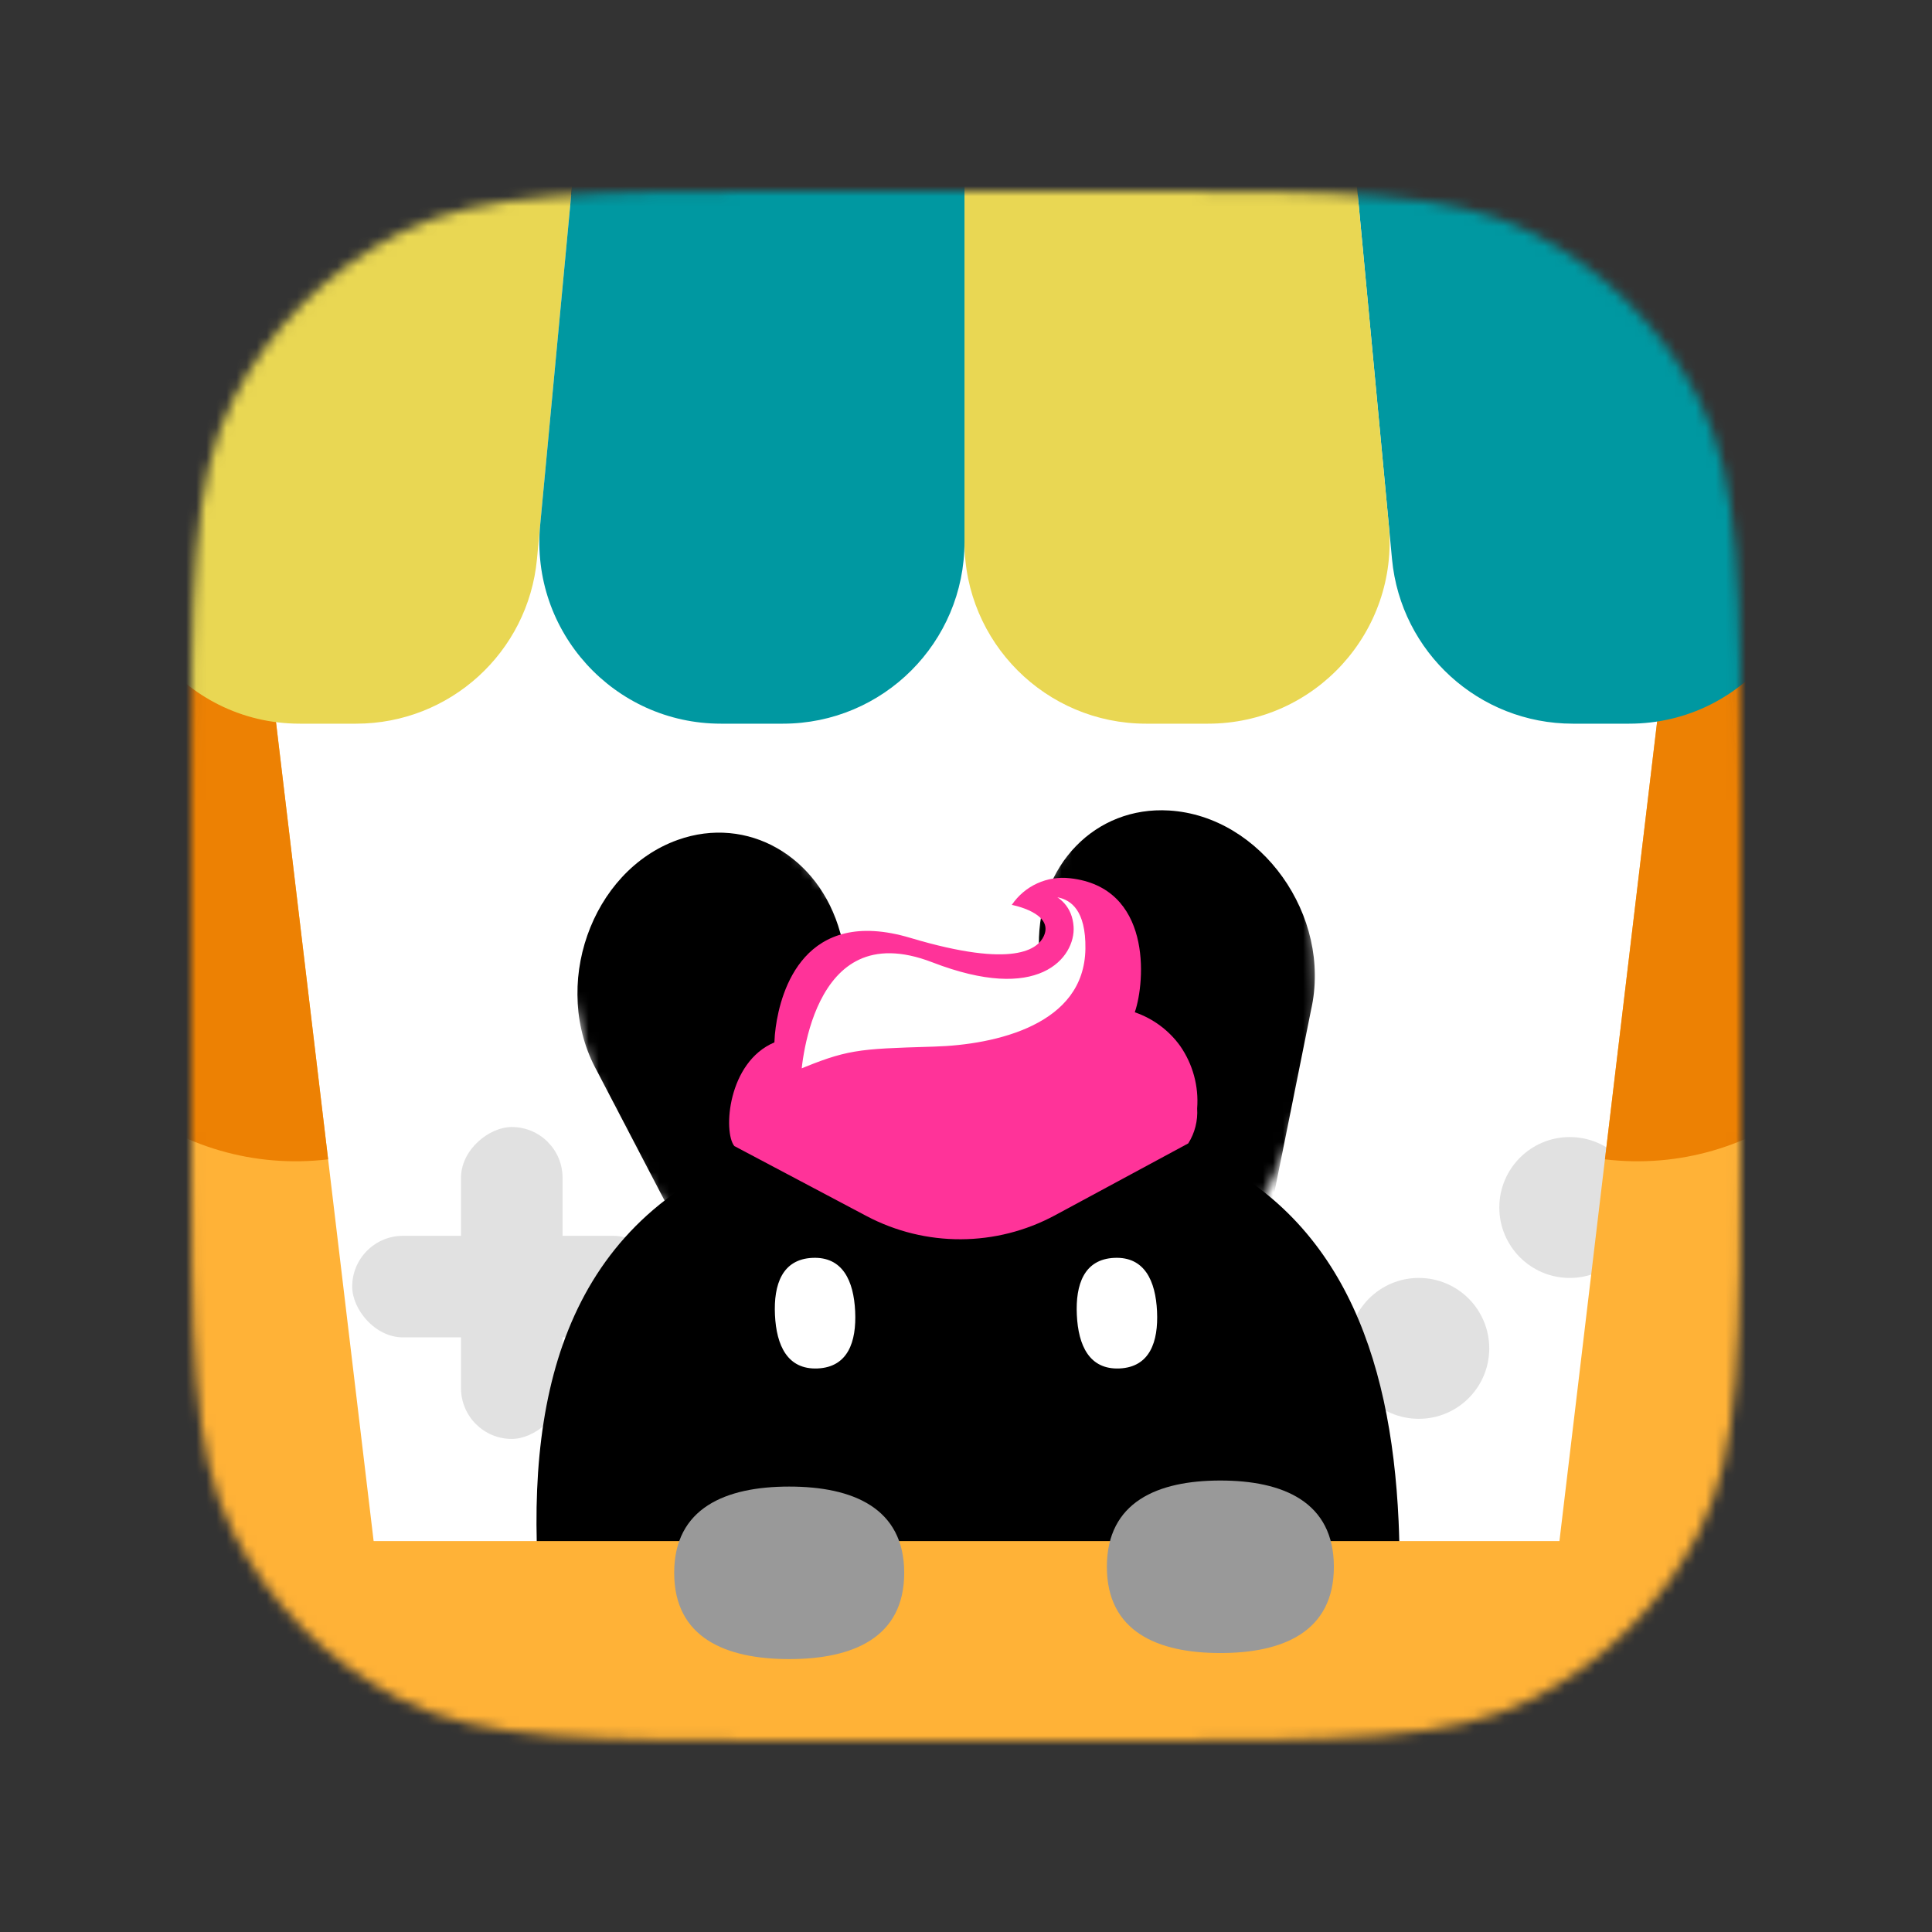 <svg xmlns="http://www.w3.org/2000/svg" width="192" height="192" fill="none" viewBox="0 0 192 192"><rect x="0" y="0" width="192" height="192" fill="#333333" stroke="none"/><mask id="mask0_1014_5502" width="154" height="154" x="19" y="19" maskUnits="userSpaceOnUse" style="mask-type:alpha"><path fill="#C4C4C4" d="M19 79.8C19 58.518 19 47.877 23.142 39.748C26.785 32.598 32.598 26.785 39.748 23.142C47.877 19 58.518 19 79.8 19H112.2C133.482 19 144.123 19 152.252 23.142C159.402 26.785 165.215 32.598 168.858 39.748C173 47.877 173 58.518 173 79.8V112.2C173 133.482 173 144.123 168.858 152.252C165.215 159.402 159.402 165.215 152.252 168.858C144.123 173 133.482 173 112.2 173H79.8C58.518 173 47.877 173 39.748 168.858C32.598 165.215 26.785 159.402 23.142 152.252C19 144.123 19 133.482 19 112.2V79.8Z"/></mask><g mask="url(#mask0_1014_5502)"><path fill="#fff" d="M19 79.8C19 58.518 19 47.877 23.142 39.748C26.785 32.598 32.598 26.785 39.748 23.142C47.877 19 58.518 19 79.8 19H112.2C133.482 19 144.123 19 152.252 23.142C159.402 26.785 165.215 32.598 168.858 39.748C173 47.877 173 58.518 173 79.8V112.2C173 133.482 173 144.123 168.858 152.252C165.215 159.402 159.402 165.215 152.252 168.858C144.123 173 133.482 173 112.2 173H79.8C58.518 173 47.877 173 39.748 168.858C32.598 165.215 26.785 159.402 23.142 152.252C19 144.123 19 133.482 19 112.2V79.8Z"/><circle cx="156" cy="120" r="7" fill="#C4C4C4" opacity=".5"/><circle cx="141" cy="134" r="7" fill="#C4C4C4" opacity=".5"/><g opacity=".5"><rect width="31" height="10.093" x="35" y="122.814" fill="#C4C4C4" rx="5.047"/><rect width="31" height="10.093" x="55.907" y="112" fill="#C4C4C4" rx="5.047" transform="rotate(90 55.907 112)"/></g><mask id="mask1_1014_5502" width="104" height="52" x="48" y="112" maskUnits="userSpaceOnUse" style="mask-type:alpha"><path fill="#C4C4C4" d="M97 112.5C107.4 112.5 115.333 113.5 118 114H124.5L150.5 132.5L152 162L48.5 163.5V151V122.5L76 113.5C78.667 113.166 86.6 112.5 97 112.5Z"/></mask><g mask="url(#mask1_1014_5502)"><path fill="#000" fill-rule="evenodd" d="M123.451 97.322C126.235 88.889 120.008 79.264 111.02 78.11C103.823 77.185 97.753 82.188 97.249 89.459L96.354 102.391L91.941 92.652C88.591 85.258 78.663 82.368 71.675 86.753C65.019 90.928 64.295 99.698 70.153 105.204L75.916 110.621C76.772 111.426 77.531 112.308 78.18 113.251C57.678 119.46 52.532 135.919 53.407 155.075C54.476 178.498 64.142 197.084 98.135 195.531C132.128 193.979 140.06 174.59 138.991 151.167C138.229 134.486 133.107 120.257 117.941 114.01L123.451 97.322Z" clip-rule="evenodd"/></g><mask id="mask2_1014_5502" width="35" height="51" x="56" y="77" maskUnits="userSpaceOnUse" style="mask-type:alpha"><path fill="#C4C4C4" d="M88.39 99.87C92.264 112.564 88.972 124.913 81.037 127.452C73.102 129.992 62.374 118.194 58.5 105.5C54.626 92.806 55.565 80.539 63.5 78C71.435 75.46 84.516 87.176 88.39 99.87Z"/></mask><g mask="url(#mask2_1014_5502)"><path fill="#000" d="M59.322 106.422C54.698 98.05 58.723 86.551 67.356 83.468C74.27 81 81.384 85.053 83.494 92.663L89.687 112.338C89.84 112.297 89.993 112.256 90.147 112.216C91.543 111.853 92.903 111.534 94.23 111.26L92.032 95.838C90.917 88.019 95.812 81.456 103.136 80.949C112.281 80.316 120.575 89.24 119.691 98.763L118.477 111.84C131.927 116.465 138.95 129.042 142.859 144.441C148.903 168.251 145.214 189.791 112.034 198.44C78.853 207.089 65.366 190.026 59.322 166.215C55.063 149.438 55.637 133.788 67.956 122.98L59.322 106.422Z"/></g><mask id="mask3_1014_5502" width="31" height="53" x="100" y="74" maskUnits="userSpaceOnUse" style="mask-type:alpha"><path fill="#C4C4C4" d="M100.552 102.158C100.366 115.428 106.967 126.372 115.295 126.601C123.624 126.83 130.641 112.511 130.827 99.24C131.012 85.97 126.694 74.45 118.366 74.221C110.037 73.992 100.737 88.887 100.552 102.158Z"/></mask><g mask="url(#mask3_1014_5502)"><path fill="#000" d="M130.294 100.355C132.404 91.027 125.335 81.104 116.185 80.547C108.857 80.102 103.154 85.976 103.247 93.873L102.778 114.493C102.62 114.497 102.461 114.501 102.302 114.505C100.861 114.544 99.465 114.618 98.115 114.724L95.931 99.299C94.823 91.48 88.294 86.54 81.12 88.093C72.159 90.032 66.68 100.913 70.181 109.813L74.988 122.034C63.358 130.221 60.117 144.257 60.651 160.135C61.478 184.687 71.02 204.347 105.296 203.413C139.572 202.478 147.774 182.334 146.947 157.783C146.365 140.483 141.455 125.611 126.614 118.663L130.294 100.355Z"/></g><path fill="#FFB237" d="M-4.762 160.337C-4.762 156.367 -1.543 153.148 2.427 153.148H189.272C193.242 153.148 196.461 156.367 196.461 160.337V200.401C196.461 204.371 193.242 207.59 189.272 207.59H2.427C-1.543 207.59 -4.762 204.371 -4.762 200.401V160.337Z"/><path fill="#999" d="M89.859 156.307C89.859 162.763 84.742 164.879 78.43 164.879C72.117 164.879 67 162.763 67 156.307C67 149.851 72.117 147.734 78.43 147.734C84.742 147.734 89.859 149.851 89.859 156.307Z"/><path fill="#999" d="M132.559 155.705C132.559 162.161 127.509 164.277 121.279 164.277C115.05 164.277 110 162.161 110 155.705C110 149.249 115.05 147.133 121.279 147.133C127.509 147.133 132.559 149.249 132.559 155.705Z"/><path fill="#FFB237" d="M-1.259 59.807L25.621 56.602L39.258 170.991L12.379 174.196L-1.259 59.807Z"/><path fill="#ED8103" d="M-1.259 59.807L25.621 56.602L32.609 115.214C17.763 116.984 4.294 106.384 2.524 91.539L-1.259 59.807Z"/><path fill="#FFB237" d="M193.365 59.807L166.485 56.602L152.848 170.991L179.728 174.196L193.365 59.807Z"/><path fill="#ED8103" d="M193.365 59.807L166.485 56.602L159.498 115.214C174.343 116.984 187.812 106.384 189.582 91.539L193.365 59.807Z"/><path fill="#0098A1" d="M167.998 1.374C166.139 -6.465 159.138 -12 151.081 -12C140.836 -12 132.812 -3.186 133.771 7.014L138.337 55.561C139.208 64.832 146.992 71.918 156.304 71.918H161.902C173.553 71.918 182.151 61.042 179.462 49.706L167.998 1.374Z"/><path fill="#e9d753" d="M23.701 1.374C25.561 -6.465 32.562 -12 40.618 -12C50.863 -12 58.887 -3.186 57.928 7.014L53.363 55.561C52.491 64.832 44.708 71.918 35.395 71.918H29.797C18.146 71.918 9.548 61.042 12.237 49.706L23.701 1.374Z"/><path fill="#e9d753" d="M133.521 4.357C132.649 -4.914 124.866 -12 115.554 -12H113.896C103.929 -12 95.849 -3.92 95.849 6.047V53.871C95.849 63.838 103.929 71.918 113.896 71.918H120.051C130.685 71.918 139.014 62.769 138.019 52.181L133.521 4.357Z"/><path fill="#0098A1" d="M58.178 4.357C59.05 -4.914 66.833 -12 76.145 -12H77.803C87.77 -12 95.85 -3.92 95.85 6.047V53.871C95.85 63.838 87.77 71.918 77.803 71.918H71.648C61.014 71.918 52.685 62.769 53.681 52.181L58.178 4.357Z"/><path fill="#F39" d="M117.277 103.936C116.157 102.386 114.585 101.22 112.775 100.599C113.843 97.466 114.461 88.17 106.341 87.279C105.226 87.146 104.096 87.323 103.075 87.79C102.053 88.257 101.18 88.996 100.551 89.927C100.551 89.927 104.805 90.721 103.729 93.034C103.155 94.279 100.842 96.3 90.489 93.211C79.898 90.033 77.585 98.507 77.091 102.082C77.02 102.583 76.976 103.087 76.959 103.592C72.307 105.552 71.848 112.499 72.978 113.894L86.108 120.846C91.975 123.952 99.006 123.925 104.849 120.772L118.089 113.629C118.741 112.594 119.05 111.38 118.971 110.16C119.142 107.952 118.543 105.753 117.277 103.936Z"/><path fill="#fff" stroke="#F39" stroke-width=".621" d="M106.382 92.104L106.382 92.103C106.321 91.194 106.006 90.506 105.557 89.995C105.112 89.488 104.548 89.171 104.008 88.97C103.863 88.916 103.718 88.871 103.577 88.832C104.071 88.773 104.631 88.764 105.182 88.874C105.95 89.028 106.701 89.412 107.258 90.22C107.821 91.036 108.21 92.317 108.177 94.309C108.11 98.225 105.834 100.67 102.785 102.175C99.722 103.687 95.91 104.229 92.887 104.319L92.887 104.319C92.795 104.322 92.703 104.325 92.613 104.328C88.903 104.441 86.803 104.505 84.986 104.816C83.224 105.117 81.733 105.648 79.311 106.656C79.317 106.589 79.323 106.517 79.331 106.438C79.376 105.985 79.454 105.342 79.589 104.585C79.859 103.069 80.355 101.112 81.251 99.32C82.149 97.527 83.435 95.924 85.273 95.073C87.104 94.224 89.537 94.095 92.785 95.352L92.785 95.352C97.986 97.357 101.417 97.272 103.549 96.301C105.69 95.326 106.474 93.475 106.382 92.104Z"/><path fill="#fff" d="M81.258 135.995C78.256 136.128 77.157 133.712 77.015 130.677C76.872 127.642 77.741 125.139 80.742 125.005C83.744 124.872 84.843 127.288 84.985 130.323C85.128 133.358 84.259 135.861 81.258 135.995Z"/><path fill="#fff" d="M111.258 135.995C108.256 136.128 107.157 133.712 107.015 130.677C106.872 127.642 107.741 125.139 110.742 125.005C113.744 124.872 114.843 127.288 114.985 130.323C115.128 133.358 114.259 135.861 111.258 135.995Z"/></g></svg>